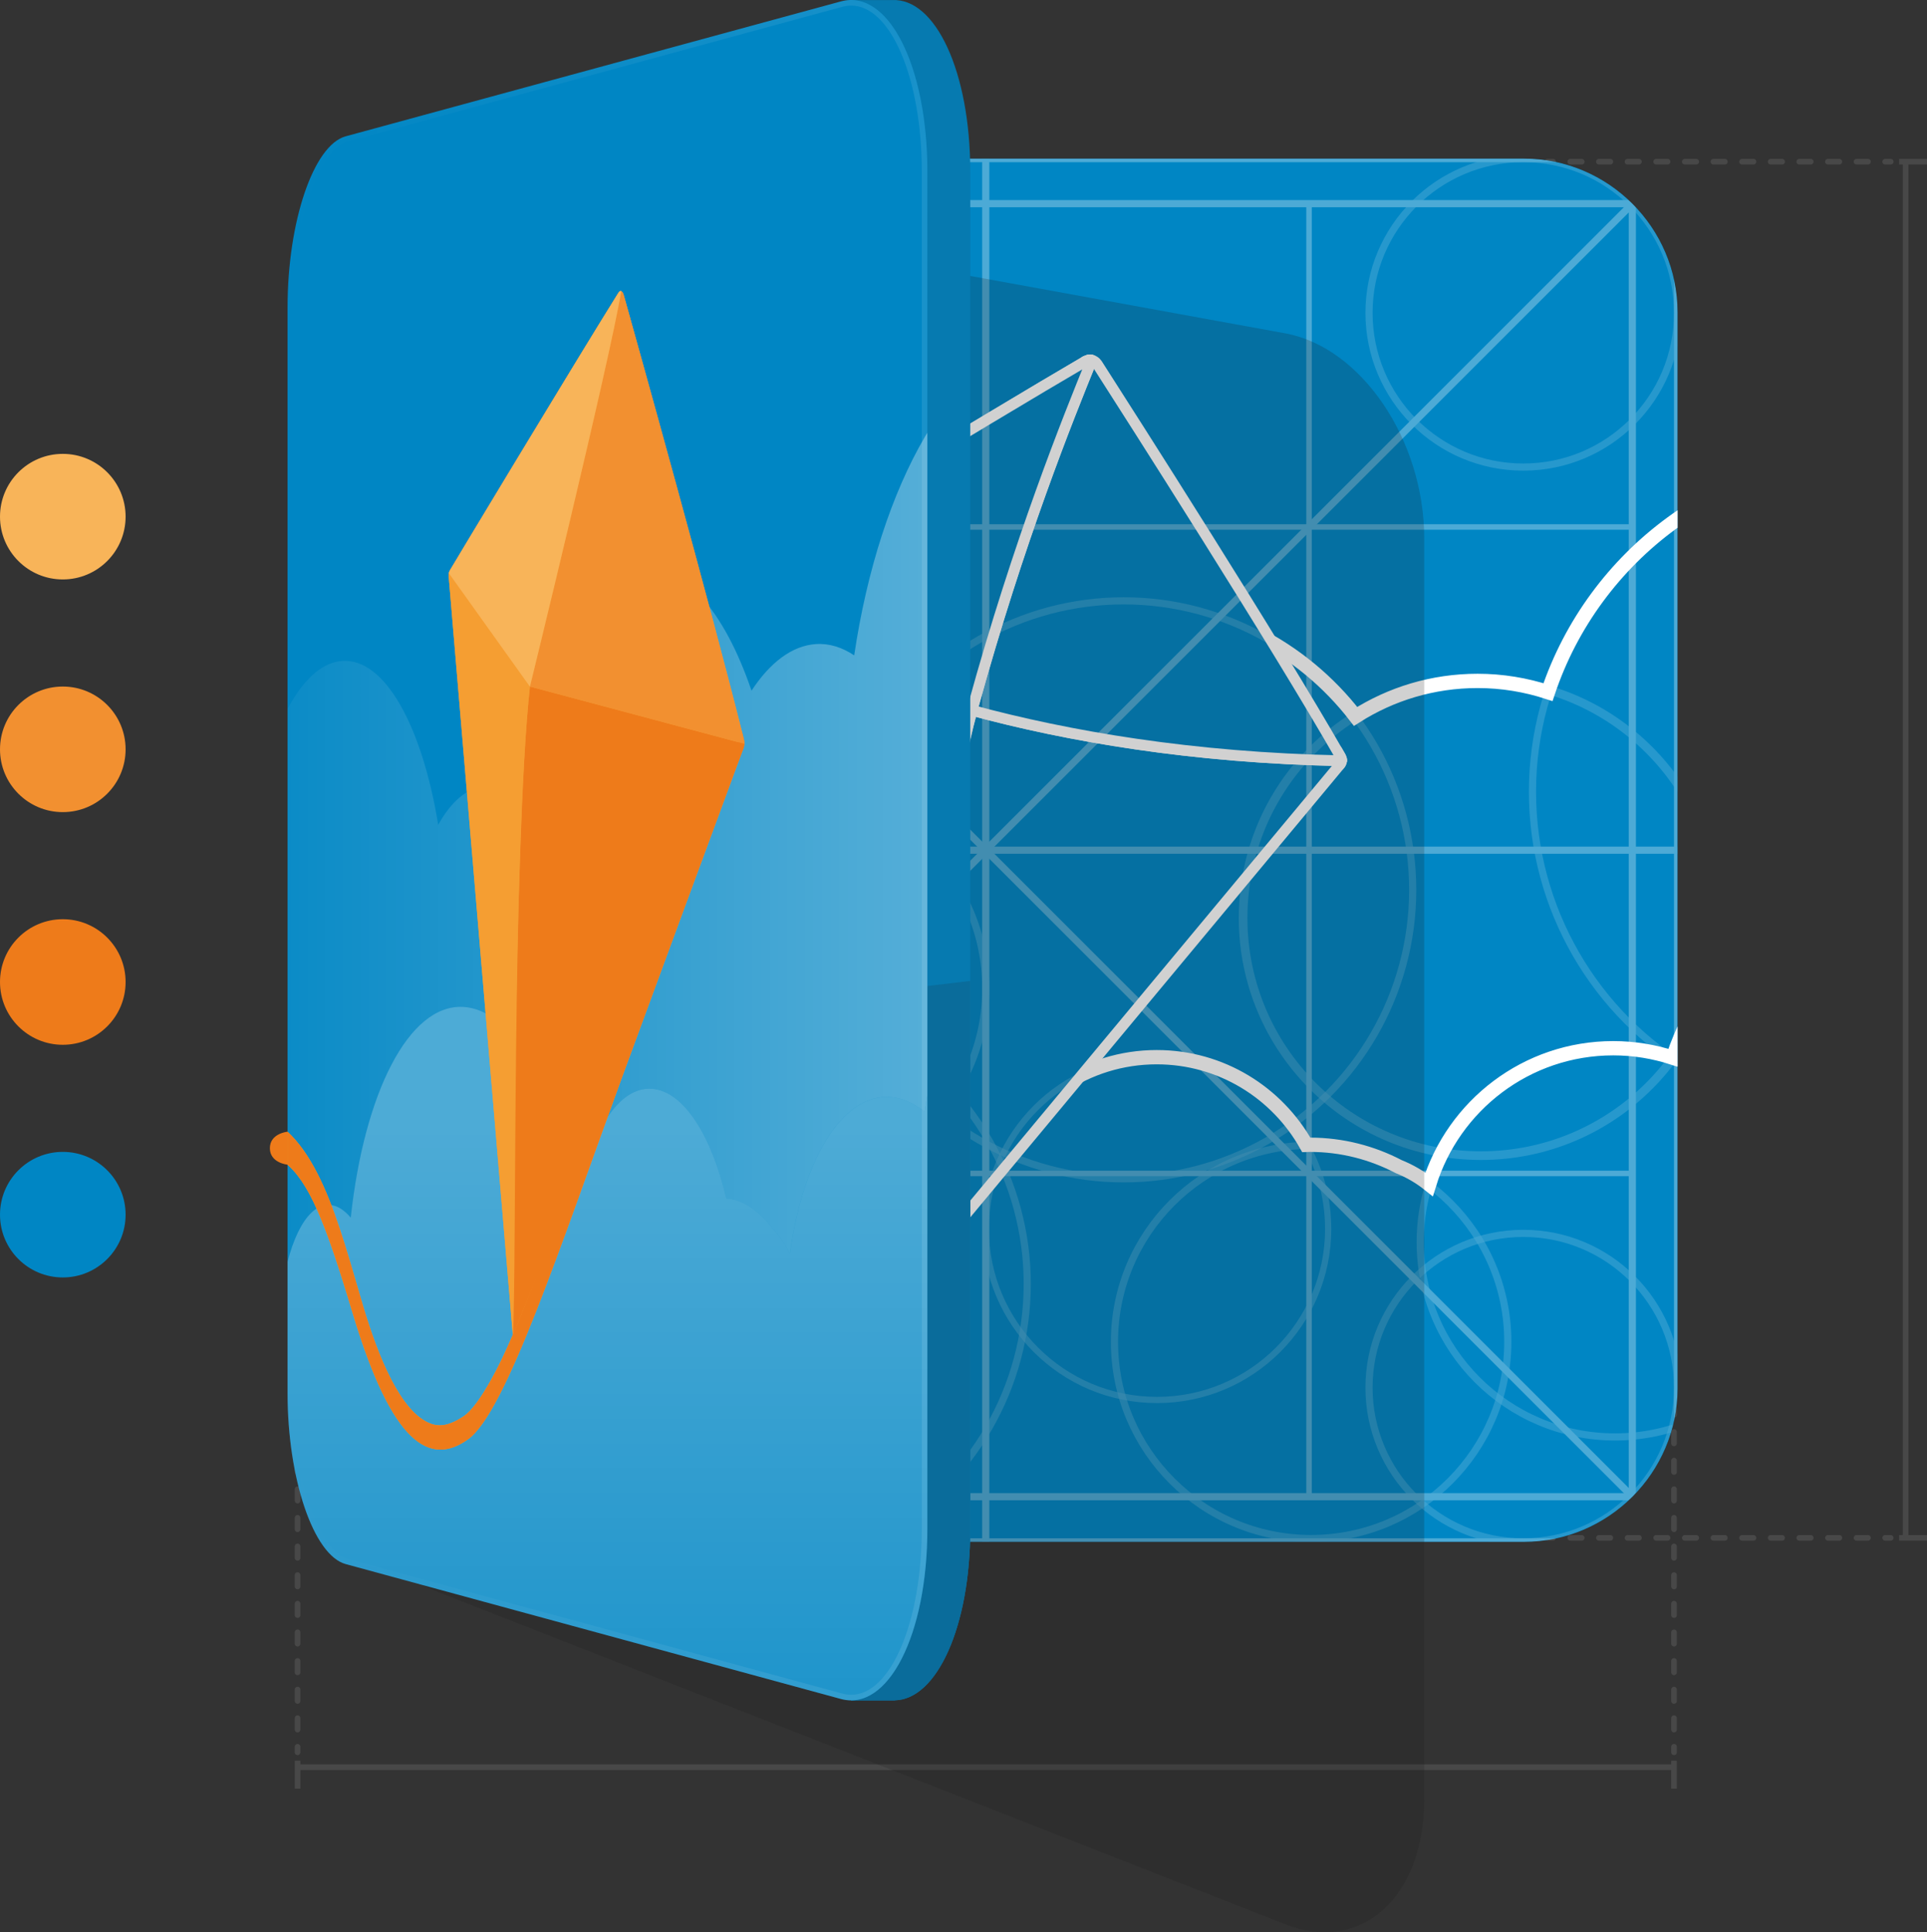 <?xml version="1.0" encoding="utf-8"?>
<!-- Generator: Adobe Illustrator 17.0.0, SVG Export Plug-In . SVG Version: 6.00 Build 0)  -->
<!DOCTYPE svg PUBLIC "-//W3C//DTD SVG 1.1//EN" "http://www.w3.org/Graphics/SVG/1.1/DTD/svg11.dtd">
<svg version="1.1" id="Capa_1" xmlns="http://www.w3.org/2000/svg" xmlns:xlink="http://www.w3.org/1999/xlink" x="0px" y="0px"
	 width="200.463px" height="201.047px" viewBox="9.768 9.477 200.463 201.047" enable-background="new 9.768 9.477 200.463 201.047"
	 xml:space="preserve">
<rect x="9.768" y="9.477" width="200.463" height="201.047" fill="#333333" stroke="none"/>
<g>
	<g opacity="0.5">
		
			<line fill="none" stroke="#5E5E5D" stroke-width="0.581" stroke-miterlimit="10" x1="183.914" y1="193.356" x2="40.724" y2="193.356"/>
		
			<line fill="none" stroke="#5E5E5D" stroke-width="0.581" stroke-miterlimit="10" x1="183.914" y1="192.679" x2="183.914" y2="195.582"/>
		
			<line fill="none" stroke="#5E5E5D" stroke-width="0.581" stroke-miterlimit="10" x1="40.724" y1="192.679" x2="40.724" y2="195.582"/>
		<g>
			<g>
				
					<line fill="none" stroke="#5E5E5D" stroke-width="0.581" stroke-linecap="round" stroke-miterlimit="10" x1="183.914" y1="191.808" x2="183.914" y2="191.229"/>
				
					<line fill="none" stroke="#5E5E5D" stroke-width="0.581" stroke-linecap="round" stroke-miterlimit="10" stroke-dasharray="1.191,1.787" x1="183.914" y1="189.442" x2="183.914" y2="157.574"/>
				
					<line fill="none" stroke="#5E5E5D" stroke-width="0.581" stroke-linecap="round" stroke-miterlimit="10" x1="183.914" y1="156.68" x2="183.914" y2="156.101"/>
			</g>
		</g>
		<g>
			<g>
				
					<line fill="none" stroke="#5E5E5D" stroke-width="0.581" stroke-linecap="round" stroke-miterlimit="10" x1="40.724" y1="191.808" x2="40.724" y2="191.229"/>
				
					<line fill="none" stroke="#5E5E5D" stroke-width="0.581" stroke-linecap="round" stroke-miterlimit="10" stroke-dasharray="1.191,1.787" x1="40.724" y1="189.442" x2="40.724" y2="157.574"/>
				
					<line fill="none" stroke="#5E5E5D" stroke-width="0.581" stroke-linecap="round" stroke-miterlimit="10" x1="40.724" y1="156.68" x2="40.724" y2="156.101"/>
			</g>
		</g>
	</g>
	<g opacity="0.5">
		
			<line fill="none" stroke="#5E5E5D" stroke-width="0.581" stroke-miterlimit="10" x1="208.006" y1="26.301" x2="208.006" y2="169.491"/>
		
			<line fill="none" stroke="#5E5E5D" stroke-width="0.581" stroke-miterlimit="10" x1="207.329" y1="26.301" x2="210.232" y2="26.301"/>
		
			<line fill="none" stroke="#5E5E5D" stroke-width="0.581" stroke-miterlimit="10" x1="207.329" y1="169.491" x2="210.232" y2="169.491"/>
		<g>
			<g>
				
					<line fill="none" stroke="#5E5E5D" stroke-width="0.581" stroke-linecap="round" stroke-miterlimit="10" x1="206.458" y1="26.301" x2="205.879" y2="26.301"/>
				
					<line fill="none" stroke="#5E5E5D" stroke-width="0.581" stroke-linecap="round" stroke-miterlimit="10" stroke-dasharray="1.191,1.787" x1="204.092" y1="26.301" x2="172.224" y2="26.301"/>
				
					<line fill="none" stroke="#5E5E5D" stroke-width="0.581" stroke-linecap="round" stroke-miterlimit="10" x1="171.33" y1="26.301" x2="170.751" y2="26.301"/>
			</g>
		</g>
		<g>
			<g>
				
					<line fill="none" stroke="#5E5E5D" stroke-width="0.581" stroke-linecap="round" stroke-miterlimit="10" x1="206.458" y1="169.491" x2="205.879" y2="169.491"/>
				
					<line fill="none" stroke="#5E5E5D" stroke-width="0.581" stroke-linecap="round" stroke-miterlimit="10" stroke-dasharray="1.191,1.787" x1="204.092" y1="169.491" x2="172.224" y2="169.491"/>
				
					<line fill="none" stroke="#5E5E5D" stroke-width="0.581" stroke-linecap="round" stroke-miterlimit="10" x1="171.33" y1="169.491" x2="170.751" y2="169.491"/>
			</g>
		</g>
	</g>
	<g>
		<circle fill="#EE7B1A" cx="16.301" cy="111.654" r="6.533"/>
		<circle fill="#F29030" cx="16.301" cy="87.445" r="6.533"/>
		<circle fill="#F8B459" cx="16.301" cy="63.235" r="6.533"/>
		<circle fill="#0086C4" cx="16.301" cy="135.863" r="6.533"/>
	</g>
	<g>
		<g>
			<defs>
				<path id="SVGID_14_" d="M184.283,153.92c0,8.793-7.194,15.987-15.987,15.987H56.342c-8.793,0-15.987-7.194-15.987-15.987V41.967
					c0-8.793,7.194-15.987,15.987-15.987h111.953c8.793,0,15.987,7.194,15.987,15.987V153.92z"/>
			</defs>
			<clipPath id="SVGID_1_">
				<use xlink:href="#SVGID_14_"  overflow="visible"/>
			</clipPath>
			<g clip-path="url(#SVGID_1_)">
				<rect x="32.062" y="17.687" fill="#0086C4" width="160.513" height="160.513"/>
				<g>
					<g>
						<defs>
							<path id="SVGID_16_" d="M184.283,153.92c0,8.793-7.194,15.987-15.987,15.987H56.342c-8.793,0-15.987-7.194-15.987-15.987
								V41.967c0-8.793,7.194-15.987,15.987-15.987h111.953c8.793,0,15.987,7.194,15.987,15.987V153.92z"/>
						</defs>
						<clipPath id="SVGID_2_">
							<use xlink:href="#SVGID_16_"  overflow="visible"/>
						</clipPath>
						<g clip-path="url(#SVGID_2_)">
							<path fill="none" stroke="#FFFFFF" stroke-width="1.488" stroke-miterlimit="10" d="M-127.205,165.082
								c-0.016-4.303-0.025-6.992-0.025-7.248c0-6.676,5.413-12.092,12.093-12.092c1.652,0,3.224,0.333,4.658,0.933
								c1.302-13.445,12.628-23.959,26.416-23.959c5.691,0,10.95,1.807,15.271,4.855c6.479-11.084,18.498-18.54,32.266-18.54
								c18.833,0,34.402,13.94,36.975,32.058c1.961-0.489,4.001-0.78,6.114-0.78c5.285,0,10.171,1.653,14.211,4.446
								c2.605-2.463,6.111-3.982,9.978-3.982c3.004,0,5.795,0.912,8.112,2.474c2.097-5.455,7.371-9.333,13.565-9.333
								c1.856,0,3.624,0.362,5.257,0.995c3.569-12.608,15.154-21.85,28.905-21.85c11.983,0,22.321,7.019,27.142,17.167
								c2.751-6.321,9.033-10.749,16.366-10.749c6.691,0,12.507,3.686,15.566,9.132c0.128-0.002,0.253-0.02,0.382-0.02
								c3.335,0,6.467,0.833,9.23,2.277c1.147,0.459,2.21,1.082,3.161,1.841c2.517-8.197,10.132-14.162,19.155-14.162
								c2.165,0,4.245,0.353,6.199,0.988c4.033-12.042,15.398-20.726,28.798-20.726c16.346,0,29.67,12.917,30.339,29.096
								c3.048-1.437,6.439-2.263,10.032-2.263c3.953,0,7.675,0.977,10.948,2.696v-37.18c-0.957-0.43-1.939-0.815-2.95-1.137
								c-4.291-4.791-10.508-7.818-17.45-7.818c-1.481,0-2.922,0.158-4.325,0.425c-4.411-14.809-18.126-25.611-34.37-25.611
								c-15.825,0-29.248,10.255-34.01,24.478c-2.307-0.75-4.764-1.168-7.322-1.168c-4.673,0-9.027,1.356-12.695,3.694
								c-5.552-7.204-14.261-11.848-24.059-11.848c-13.4,0-24.765,8.684-28.798,20.726c-1.954-0.634-4.034-0.988-6.199-0.988
								c-4.232,0-8.146,1.325-11.379,3.563C76.257,85.708,66.622,78.84,55.367,78.84c-9.992,0-18.714,5.41-23.416,13.455
								c-3.136-2.213-6.953-3.523-11.082-3.523c-10.006,0-18.225,7.63-19.17,17.387c-1.041-0.435-2.183-0.677-3.381-0.677
								c-2.465,0-4.689,1.019-6.282,2.655c-1.977-0.796-4.131-1.245-6.392-1.245c-3.12,0-6.037,0.848-8.557,2.306
								c-1.111-8.69-8.519-15.413-17.512-15.413c-6.803,0-12.7,3.851-15.653,9.486c-1.931-0.771-4.033-1.208-6.239-1.208
								c-4.298,0-8.213,1.614-11.183,4.266c-1.909-3.841-5.861-6.488-10.441-6.488c-1.503,0-2.935,0.293-4.254,0.812
								c-0.773-14.615-12.868-26.232-27.677-26.232c-14.325,0-26.111,10.87-27.565,24.811c-0.037,0-0.072-0.006-0.109-0.006
								c-1.528,0-3.014,0.182-4.44,0.515v65.343H-127.205z"/>
						</g>
					</g>
					<g>
						<defs>
							<path id="SVGID_18_" d="M184.283,153.92c0,8.793-7.194,15.987-15.987,15.987H56.342c-8.793,0-15.987-7.194-15.987-15.987
								V41.967c0-8.793,7.194-15.987,15.987-15.987h111.953c8.793,0,15.987,7.194,15.987,15.987V153.92z"/>
						</defs>
						<clipPath id="SVGID_3_">
							<use xlink:href="#SVGID_18_"  overflow="visible"/>
						</clipPath>
						<g clip-path="url(#SVGID_3_)">
							
								<path fill="#0086C4" stroke="#FFFFFF" stroke-width="1.116" stroke-linecap="round" stroke-linejoin="round" stroke-miterlimit="10" d="
								M87.791,154.666c-9.503,3.48-19.175,2.184-29.605-10.203c-7.447-8.844-11.911-12.689-18.806-14.352
								c-4.191-1.009-10.132-1.775-15.73-0.747c-2.554,0.469-5.847,0.543-12.963,3.267c-7.116,2.725-12.26,6.626-13.945,7.851
								c-2.741,1.989-4.103,3.719-5.147,4.017c-0.902,0.257-1.918,0.196-2.927-0.881c-1.009-1.08-1.051-2.617-0.228-3.75
								c0.79-1.092,2.381-2.097,4.742-3.944c4.82-3.773,19.391-12.106,38.529-10.535c16.908,1.386,22.684,10.277,29.24,18.17
								c4.042,4.864,9.915,9.919,17.538,10.379c2.54,0.151,4.98-0.313,8.007-1.324c2.214-0.739,4.498-2.245,6.883-4.1"/>
							
								<path fill="#0086C4" stroke="#FFFFFF" stroke-width="1.116" stroke-linecap="round" stroke-linejoin="round" stroke-miterlimit="10" d="
								M148.851,87.558l0.376,0.656c0,0,0.297,0.417-0.147,0.9"/>
							<g>
								
									<path fill="#0086C4" stroke="#FFFFFF" stroke-width="1.116" stroke-linecap="round" stroke-linejoin="round" stroke-miterlimit="10" d="
									M83.096,70.943c0.047-0.045,0.107-0.091,0.182-0.145c-0.131,0.091-0.209,0.165-0.257,0.239
									c0.017-0.026,0.037-0.048,0.061-0.076C83.088,70.954,83.089,70.948,83.096,70.943z"/>
								
									<path fill="#0086C4" stroke="#FFFFFF" stroke-width="1.116" stroke-linecap="round" stroke-linejoin="round" stroke-miterlimit="10" d="
									M82.999,71.068h-0.001c-0.047,0.091-0.048,0.188-0.018,0.327C82.951,71.255,82.951,71.158,82.999,71.068z"/>
								
									<path fill="#0086C4" stroke="#FFFFFF" stroke-width="1.116" stroke-linecap="round" stroke-linejoin="round" stroke-miterlimit="10" d="
									M122.668,47.082c-0.011,0.006-0.034,0.017-0.04,0.023l0.02-0.011C122.653,47.09,122.663,47.085,122.668,47.082z"/>
								
									<path fill="#0086C4" stroke="#FFFFFF" stroke-width="1.116" stroke-linecap="round" stroke-linejoin="round" stroke-miterlimit="10" d="
									M123.164,46.917c-0.007,0-0.01,0.003-0.017,0.006l0.01-0.003L123.164,46.917z"/>
								
									<path fill="#0086C4" stroke="#FFFFFF" stroke-width="1.116" stroke-linecap="round" stroke-linejoin="round" stroke-miterlimit="10" d="
									M101.95,145.796l47.27-56.833c0.067-0.094,0.102-0.208,0.114-0.33c-15.579-0.307-28.472-2.543-38.442-5.243
									C106.712,98.835,102.881,140.255,101.95,145.796z"/>
								
									<path opacity="0.5" fill="#0086C4" stroke="#FFFFFF" stroke-width="1.116" stroke-linecap="round" stroke-linejoin="round" stroke-miterlimit="10" d="
									M123.35,46.936c-0.057-0.011-0.119-0.02-0.185-0.02l0,0c0.069,0,0.12,0.026,0.178,0.037
									C123.345,46.948,123.347,46.942,123.35,46.936z"/>
								
									<path opacity="0.5" fill="#0086C4" stroke="#FFFFFF" stroke-width="1.116" stroke-linecap="round" stroke-linejoin="round" stroke-miterlimit="10" d="
									M122.668,47.082c0.088-0.051,0.27-0.154,0.478-0.16C122.91,46.928,122.751,47.031,122.668,47.082z"/>
								
									<path fill="#0086C4" stroke="#FFFFFF" stroke-width="1.116" stroke-linecap="round" stroke-linejoin="round" stroke-miterlimit="10" d="
									M83.082,70.96c0.006-0.006,0.007-0.011,0.014-0.017C83.089,70.948,83.088,70.954,83.082,70.96z"/>
								
									<path opacity="0.5" fill="#0086C4" stroke="#FFFFFF" stroke-width="1.116" stroke-linecap="round" stroke-linejoin="round" stroke-miterlimit="10" d="
									M83.082,70.96c0.006-0.006,0.007-0.011,0.014-0.017C83.089,70.948,83.088,70.954,83.082,70.96z"/>
								
									<path fill="#0086C4" stroke="#FFFFFF" stroke-width="1.116" stroke-linecap="round" stroke-linejoin="round" stroke-miterlimit="10" d="
									M123.157,46.919l-0.01,0.003c-0.208,0.006-0.39,0.108-0.478,0.16c-0.006,0.003-0.016,0.008-0.02,0.011
									C122.734,47.045,122.975,46.922,123.157,46.919z"/>
								
									<path opacity="0.5" fill="#0086C4" stroke="#FFFFFF" stroke-width="1.116" stroke-linecap="round" stroke-linejoin="round" stroke-miterlimit="10" d="
									M123.157,46.919l-0.01,0.003c-0.208,0.006-0.39,0.108-0.478,0.16c-0.006,0.003-0.016,0.008-0.02,0.011
									C122.734,47.045,122.975,46.922,123.157,46.919z"/>
								
									<path fill="#0086C4" stroke="#FFFFFF" stroke-width="1.116" stroke-linecap="round" stroke-linejoin="round" stroke-miterlimit="10" d="
									M110.854,83.381c-14.661-3.975-23.616-9.297-27.855-12.314c-0.048,0.091-0.048,0.188-0.02,0.327
									c0,0.008,0.017,0.085,0.048,0.23c0.846,4.074,15.552,72.293,15.552,72.293s8.445-46.236,12.312-60.528
									C110.878,83.387,110.866,83.384,110.854,83.381z"/>
								
									<path opacity="0.5" fill="#0086C4" stroke="#FFFFFF" stroke-width="1.116" stroke-linecap="round" stroke-linejoin="round" stroke-miterlimit="10" d="
									M82.997,71.068L82.997,71.068c0.006-0.009,0.018-0.02,0.024-0.031C83.016,71.048,83.003,71.059,82.997,71.068z"/>
								
									<path opacity="0.5" fill="#0086C4" stroke="#FFFFFF" stroke-width="1.116" stroke-linecap="round" stroke-linejoin="round" stroke-miterlimit="10" d="
									M149.35,88.584c0,0.017-0.014,0.031-0.017,0.049h0.008C149.342,88.615,149.35,88.601,149.35,88.584z"/>
								
									<path fill="#0086C4" stroke="#FFFFFF" stroke-width="1.116" stroke-linecap="round" stroke-linejoin="round" stroke-miterlimit="10" d="
									M83.082,70.96c-0.024,0.028-0.044,0.051-0.061,0.076c-0.006,0.011-0.018,0.023-0.024,0.031h0.001
									C83.017,71.033,83.047,70.997,83.082,70.96z"/>
								
									<path opacity="0.5" fill="#0086C4" stroke="#FFFFFF" stroke-width="1.116" stroke-linecap="round" stroke-linejoin="round" stroke-miterlimit="10" d="
									M83.082,70.96c-0.024,0.028-0.044,0.051-0.061,0.076c-0.006,0.011-0.018,0.023-0.024,0.031h0.001
									C83.017,71.033,83.047,70.997,83.082,70.96z"/>
								
									<polygon fill="#0086C4" stroke="#FFFFFF" stroke-width="1.116" stroke-linecap="round" stroke-linejoin="round" stroke-miterlimit="10" points="
									123.165,46.917 123.164,46.917 123.157,46.919 								"/>
								
									<polygon opacity="0.5" fill="#0086C4" stroke="#FFFFFF" stroke-width="1.116" stroke-linecap="round" stroke-linejoin="round" stroke-miterlimit="10" points="
									123.165,46.917 123.164,46.917 123.157,46.919 								"/>
								
									<path fill="#0086C4" stroke="#FFFFFF" stroke-width="1.116" stroke-linecap="round" stroke-linejoin="round" stroke-miterlimit="10" d="
									M149.333,88.479c-0.031-0.091-0.081-0.219-0.106-0.264c-6.696-11.74-22.182-35.964-25.249-40.749
									c-0.054-0.082-0.233-0.42-0.635-0.512c-2.457,6.049-7.562,18.681-12.331,35.982c-0.04,0.142-0.082,0.304-0.121,0.454
									c9.97,2.7,22.864,4.936,38.442,5.243C149.336,88.615,149.362,88.572,149.333,88.479z"/>
								
									<path fill="#0086C4" stroke="#FFFFFF" stroke-width="1.116" stroke-linecap="round" stroke-linejoin="round" stroke-miterlimit="10" d="
									M83.096,70.943c0.047-0.045,0.107-0.091,0.184-0.145c0.304-0.213,30.089-18.297,39.349-23.693c0,0,0.016-0.009,0.02-0.011
									l-0.017,0.008c-9.263,5.399-39.049,23.483-39.353,23.696C83.204,70.851,83.143,70.897,83.096,70.943z"/>
								
									<path opacity="0.5" fill="#0086C4" stroke="#FFFFFF" stroke-width="1.116" stroke-linecap="round" stroke-linejoin="round" stroke-miterlimit="10" d="
									M83.096,70.943c0.047-0.045,0.107-0.091,0.184-0.145c0.304-0.213,30.089-18.297,39.349-23.693c0,0,0.016-0.009,0.02-0.011
									l-0.017,0.008c-9.263,5.399-39.049,23.483-39.353,23.696C83.204,70.851,83.143,70.897,83.096,70.943z"/>
								
									<path fill="#0086C4" stroke="#FFFFFF" stroke-width="1.116" stroke-linecap="round" stroke-linejoin="round" stroke-miterlimit="10" d="
									M122.649,47.093c-0.004,0.003-0.017,0.008-0.017,0.008C113.369,52.5,83.584,70.585,83.28,70.797
									c-0.076,0.054-0.137,0.1-0.184,0.145c-0.007,0.006-0.008,0.011-0.014,0.017c-0.035,0.037-0.065,0.074-0.084,0.108
									c4.239,3.017,13.195,8.339,27.855,12.314c0.011,0.003,0.024,0.006,0.037,0.008c0.04-0.15,0.081-0.313,0.121-0.454
									c4.768-17.301,9.874-29.933,12.331-35.982c-0.058-0.011-0.109-0.037-0.178-0.037c-0.004,0-0.006,0.003-0.006,0.003
									C122.975,46.922,122.734,47.045,122.649,47.093z"/>
							</g>
						</g>
					</g>
					<g opacity="0.3">
						
							<circle opacity="0.5" fill="none" stroke="#FFFFFF" stroke-width="0.744" stroke-miterlimit="10" cx="126.661" cy="102.064" r="30.069"/>
						
							<circle opacity="0.5" fill="none" stroke="#FFFFFF" stroke-width="0.742" stroke-miterlimit="10" cx="86.624" cy="143.074" r="30.007"/>
						
							<circle opacity="0.5" fill="none" stroke="#FFFFFF" stroke-width="0.744" stroke-miterlimit="10" cx="202.977" cy="91.864" r="33.788"/>
						
							<circle opacity="0.5" fill="none" stroke="#FFFFFF" stroke-width="0.744" stroke-miterlimit="10" cx="55.492" cy="105.802" r="26.981"/>
						
							<circle opacity="0.5" fill="none" stroke="#FFFFFF" stroke-width="0.744" stroke-miterlimit="10" cx="91.859" cy="112.324" r="20.459"/>
						
							<circle opacity="0.5" fill="none" stroke="#FFFFFF" stroke-width="0.744" stroke-miterlimit="10" cx="146.163" cy="149.102" r="20.459"/>
						
							<circle opacity="0.5" fill="none" stroke="#FFFFFF" stroke-width="0.744" stroke-miterlimit="10" cx="177.783" cy="138.718" r="20.273"/>
						
							<circle opacity="0.5" fill="none" stroke="#FFFFFF" stroke-width="0.647" stroke-miterlimit="10" cx="130.128" cy="137.335" r="17.809"/>
						
							<circle opacity="0.5" fill="none" stroke="#FFFFFF" stroke-width="0.744" stroke-miterlimit="10" cx="52.839" cy="149.671" r="15.841"/>
						
							<circle opacity="0.5" fill="none" stroke="#FFFFFF" stroke-width="0.899" stroke-miterlimit="10" cx="163.823" cy="104.985" r="24.737"/>
						
							<circle opacity="0.5" fill="none" stroke="#FFFFFF" stroke-width="0.744" stroke-miterlimit="10" cx="56.403" cy="42.028" r="16.049"/>
						
							<circle opacity="0.5" fill="none" stroke="#FFFFFF" stroke-width="0.744" stroke-miterlimit="10" cx="168.234" cy="42.028" r="16.049"/>
						
							<circle opacity="0.5" fill="none" stroke="#FFFFFF" stroke-width="0.744" stroke-miterlimit="10" cx="56.403" cy="153.859" r="16.049"/>
						
							<circle opacity="0.5" fill="none" stroke="#FFFFFF" stroke-width="0.744" stroke-miterlimit="10" cx="168.234" cy="153.859" r="16.049"/>
						
							<line fill="none" stroke="#FFFFFF" stroke-width="0.744" stroke-miterlimit="10" x1="40.355" y1="25.979" x2="184.283" y2="169.907"/>
						
							<line fill="none" stroke="#FFFFFF" stroke-width="0.744" stroke-miterlimit="10" x1="40.355" y1="169.907" x2="184.283" y2="25.979"/>
						
							<line fill="none" stroke="#FFFFFF" stroke-width="0.744" stroke-miterlimit="10" x1="45.055" y1="30.68" x2="45.055" y2="165.211"/>
						
							<line fill="none" stroke="#FFFFFF" stroke-width="0.744" stroke-miterlimit="10" x1="45.055" y1="165.211" x2="179.578" y2="165.211"/>
						
							<line fill="none" stroke="#FFFFFF" stroke-width="0.744" stroke-miterlimit="10" x1="179.578" y1="165.211" x2="179.578" y2="30.667"/>
						
							<line fill="none" stroke="#FFFFFF" stroke-width="0.744" stroke-miterlimit="10" x1="179.578" y1="30.667" x2="45.055" y2="30.667"/>
						
							<line fill="none" stroke="#FFFFFF" stroke-width="0.744" stroke-miterlimit="10" x1="40.355" y1="25.979" x2="40.355" y2="169.907"/>
						
							<line fill="none" stroke="#FFFFFF" stroke-width="0.744" stroke-miterlimit="10" x1="40.355" y1="169.907" x2="184.283" y2="169.907"/>
						
							<line fill="none" stroke="#FFFFFF" stroke-width="0.744" stroke-miterlimit="10" x1="184.283" y1="169.907" x2="184.283" y2="25.979"/>
						
							<line fill="none" stroke="#FFFFFF" stroke-width="0.744" stroke-miterlimit="10" x1="184.283" y1="25.979" x2="40.355" y2="25.979"/>
						
							<line fill="none" stroke="#FFFFFF" stroke-width="0.744" stroke-miterlimit="10" x1="40.346" y1="97.939" x2="184.283" y2="97.939"/>
						
							<line fill="none" stroke="#FFFFFF" stroke-width="0.744" stroke-miterlimit="10" x1="112.315" y1="169.899" x2="112.315" y2="25.979"/>
						
							<line fill="none" stroke="#FFFFFF" stroke-width="0.573" stroke-miterlimit="10" x1="78.685" y1="30.68" x2="78.685" y2="165.211"/>
						
							<line fill="none" stroke="#FFFFFF" stroke-width="0.573" stroke-miterlimit="10" x1="145.944" y1="30.68" x2="145.944" y2="165.211"/>
						
							<line fill="none" stroke="#FFFFFF" stroke-width="0.573" stroke-miterlimit="10" x1="45.055" y1="64.31" x2="179.578" y2="64.31"/>
						
							<line fill="none" stroke="#FFFFFF" stroke-width="0.573" stroke-miterlimit="10" x1="45.055" y1="131.575" x2="179.578" y2="131.575"/>
					</g>
				</g>
			</g>
		</g>
		<path opacity="0.2" fill="#1D1D1B" d="M157.929,196.643c0,10.299-6.573,16.146-14.461,13.052l-88.301-34.638
			c-6.104-2.395-11.02-11.554-11.02-20.393V42.132c0-8.838,4.916-15.174,11.02-14.062l88.301,16.09
			c7.889,1.437,14.461,11.061,14.461,21.36V196.643z"/>
		<g>
			<path fill="#067AB0" d="M102.575,9.484h-4.284v1.07L50.196,23.659c-3.361,0.916-6.05,8.91-6.05,17.784v112.993
				c0,8.875,2.689,16.868,6.05,17.784l48.095,13.104v1.078h4.556v-0.007c4.368-0.083,7.856-7.634,7.856-17.853V27.337
				C110.703,16.906,107.07,9.251,102.575,9.484z"/>
			<path fill="#0A6C9B" d="M89.987,114.109c-15.308,2.101-30.587,4.405-45.841,6.865v33.461c0,8.875,2.689,16.868,6.05,17.784
				l48.095,13.104v1.078h4.556v-0.007c4.368-0.083,7.856-7.634,7.856-17.853v-57C103.792,112.352,96.887,113.209,89.987,114.109z"/>
			<g>
				<path fill="#0086C4" d="M106.24,168.541c0,11.09-4.106,19.046-8.99,17.715L45.733,172.22c-3.361-0.916-6.05-8.91-6.05-17.784
					V41.443c0-8.875,2.689-16.868,6.05-17.784L97.25,9.622c4.883-1.331,8.99,6.625,8.99,17.715V168.541z"/>
				<g>
					<defs>
						<path id="SVGID_20_" d="M106.24,168.541c0,11.09-4.106,19.046-8.99,17.715L45.733,172.22c-3.361-0.916-6.05-8.91-6.05-17.784
							V41.443c0-8.875,2.689-16.868,6.05-17.784L97.25,9.622c4.883-1.331,8.99,6.625,8.99,17.715V168.541z"/>
					</defs>
					<clipPath id="SVGID_4_">
						<use xlink:href="#SVGID_20_"  overflow="visible"/>
					</clipPath>
					<g clip-path="url(#SVGID_4_)">
						<linearGradient id="SVGID_5_" gradientUnits="userSpaceOnUse" x1="-21.956" y1="102.318" x2="168.223" y2="102.318">
							<stop  offset="0.271" style="stop-color:#FFFFFF;stop-opacity:0"/>
							<stop  offset="1" style="stop-color:#FFFFFF"/>
						</linearGradient>
						<path opacity="0.6" fill="url(#SVGID_5_)" d="M-10.621,160.353c-0.004-3.525-0.006-13.165-0.006-13.375
							c0-5.467,1.326-9.661,2.986-9.361c0.414,0.075,0.81,0.424,1.172,0.991c0.33-11.176,3.242-19.691,6.892-19.348
							c1.542,0.145,2.985,1.855,4.185,4.648c1.822-9.587,5.28-16.028,9.369-15.856c5.828,0.245,10.862,13.742,11.714,31.149
							c0.653-0.362,1.336-0.532,2.048-0.417c1.797,0.288,3.481,2.174,4.89,5.153c0.917-2.266,2.161-3.562,3.547-3.337
							c1.087,0.176,2.105,1.257,2.956,2.972c0.775-5.377,2.744-9.027,5.095-8.707c0.712,0.097,1.394,0.563,2.027,1.305
							c1.394-12.91,6.017-22.252,11.711-21.926c5.155,0.295,9.754,8.387,11.95,19.975c1.267-6.979,4.202-11.736,7.703-11.451
							c3.265,0.266,6.161,4.838,7.706,11.423c0.065,0.005,0.128-0.008,0.194-0.001c1.704,0.198,3.322,1.381,4.763,3.287
							c0.602,0.628,1.162,1.449,1.665,2.43c1.338-9.76,5.455-16.67,10.473-16.279c1.227,0.096,2.415,0.632,3.538,1.522
							c2.343-15.091,9.127-26.089,17.487-26.062c10.768,0.035,20.048,18.179,20.527,40.922c2.196-1.78,4.67-2.688,7.327-2.41
							c2.967,0.311,5.804,2.029,8.334,4.819V88.01c-0.743-0.61-1.503-1.149-2.281-1.595c-3.271-6.813-7.913-10.903-12.964-10.602
							c-1.06,0.063-2.086,0.345-3.079,0.776c-3.088-20.292-12.367-33.787-22.764-32.176c-9.561,1.482-17.265,15.417-19.915,33.254
							c-1.268-0.841-2.608-1.266-3.99-1.174c-2.496,0.167-4.787,1.946-6.692,4.85c-2.84-8.36-7.193-13.421-11.948-12.957
							c-6.269,0.612-11.387,10.695-13.16,24.019c-0.851-0.677-1.753-1.044-2.685-1.023c-1.804,0.041-3.453,1.502-4.801,3.918
							c-1.69-10.358-5.584-17.372-9.999-17.052c-3.803,0.275-7.036,5.941-8.747,14.056c-1.129-2.174-2.49-3.429-3.947-3.378
							c-3.463,0.12-6.24,7.534-6.555,16.882c-0.346-0.427-0.725-0.669-1.122-0.681c-0.812-0.023-1.54,0.922-2.058,2.452
							c-0.641-0.775-1.335-1.223-2.06-1.247c-0.993-0.034-1.915,0.724-2.705,2.047c-0.347-8.065-2.635-14.259-5.356-14.216
							c-2.018,0.032-3.74,3.499-4.593,8.516c-0.555-0.696-1.155-1.093-1.782-1.103c-1.212-0.019-2.305,1.376-3.128,3.669
							c-0.525-3.356-1.606-5.666-2.845-5.675c-0.404-0.003-0.787,0.246-1.139,0.687c-0.206-12.508-3.377-22.165-7.142-21.83
							c-3.522,0.314-6.336,9.319-6.678,20.546c-0.009,0-0.017-0.005-0.026-0.005c-0.358-0.002-0.705,0.142-1.038,0.407v59.72
							L-10.621,160.353z"/>
						<linearGradient id="SVGID_6_" gradientUnits="userSpaceOnUse" x1="74.503" y1="225.729" x2="74.503" y2="127.556">
							<stop  offset="0" style="stop-color:#FFFFFF;stop-opacity:0"/>
							<stop  offset="1" style="stop-color:#FFFFFF"/>
						</linearGradient>
						<path opacity="0.3" fill="url(#SVGID_6_)" d="M143.972,140.01c-0.479-22.743-9.758-40.887-20.527-40.922
							c-8.36-0.027-15.144,10.971-17.487,26.062c-1.123-0.89-2.311-1.426-3.538-1.522c-5.018-0.391-9.135,6.519-10.473,16.279
							c-0.503-0.981-1.063-1.802-1.665-2.43c-1.441-1.906-3.058-3.089-4.763-3.287c-0.066-0.008-0.129,0.006-0.194,0.001
							c-1.545-6.585-4.441-11.156-7.706-11.423c-3.5-0.285-6.435,4.472-7.703,11.451c-2.195-11.588-6.795-19.68-11.95-19.975
							c-5.694-0.326-10.318,9.016-11.711,21.926c-0.633-0.742-1.315-1.208-2.027-1.305c-2.35-0.32-4.32,3.329-5.095,8.707
							c-0.851-1.715-1.869-2.795-2.956-2.972c-1.386-0.225-2.63,1.071-3.547,3.337c-1.409-2.979-3.093-4.864-4.89-5.153
							c-0.711-0.114-1.395,0.056-2.048,0.417c-0.852-17.407-5.886-30.905-11.714-31.149c-4.089-0.172-7.546,6.269-9.369,15.856
							c-1.2-2.793-2.643-4.504-4.185-4.648c-3.65-0.342-6.562,8.172-6.892,19.348c-0.362-0.567-0.758-0.916-1.172-0.991
							c-1.659-0.3-2.986,3.894-2.986,9.361c0,0.21,0.002,9.85,0.006,13.375l170.253,43.278V142.42
							c-2.529-2.79-5.367-4.508-8.334-4.819C148.642,137.322,146.167,138.23,143.972,140.01z"/>
					</g>
				</g>
				<g>
					<defs>
						<path id="SVGID_24_" d="M106.24,168.541c0,11.09-4.106,19.046-8.99,17.715L45.733,172.22c-3.361-0.916-6.05-8.91-6.05-17.784
							V41.443c0-8.875,2.689-16.868,6.05-17.784L97.25,9.622c4.883-1.331,8.99,6.625,8.99,17.715V168.541z"/>
					</defs>
					<clipPath id="SVGID_7_">
						<use xlink:href="#SVGID_24_"  overflow="visible"/>
					</clipPath>
					<g clip-path="url(#SVGID_7_)">
						<path fill="#F8B459" d="M97.197,86.867l0.004,0c0-0.021,0.004-0.038,0.004-0.058C97.206,86.829,97.199,86.846,97.197,86.867z"
							/>
						<path fill="#F59E32" d="M87.197,86.684c-0.008-0.054-0.018-0.119-0.029-0.177c-0.013-0.079-0.026-0.135-0.026-0.135
							l-0.193-0.773l0,0.001c-3.486-13.904-10.826-40.182-12.259-45.298c-0.026-0.089-0.11-0.458-0.3-0.526
							c0.001-0.007,0.002-0.013,0.003-0.02c-0.027-0.008-0.056-0.012-0.087-0.006c-0.002,0-0.003,0.004-0.003,0.004
							c-0.087,0.02-0.201,0.182-0.241,0.245c0.038-0.059,0.141-0.199,0.224-0.232c0.004-0.001,0.007-0.007,0.011-0.008l0.005-0.004
							c0,0,0.002-0.004,0.004-0.004l-0.001,0c-0.002,0-0.004,0.003-0.006,0.006c-0.003,0.001-0.007,0.006-0.01,0.008
							c-0.107,0.033-0.181,0.156-0.218,0.22c-0.003,0.004-0.006,0.01-0.01,0.016c-0.002,0.004-0.007,0.01-0.007,0.01
							c-0.404,0.646-0.884,1.422-1.424,2.298c-5.215,8.468-15.943,26.279-16.058,26.498c-0.031,0.061-0.057,0.113-0.076,0.164
							c-0.003,0.006-0.003,0.013-0.006,0.019c-0.01,0.031-0.018,0.057-0.026,0.085c-0.002,0.012-0.008,0.025-0.01,0.034
							c-0.02,0.099-0.02,0.204-0.008,0.351c0,0.009,0.007,0.091,0.02,0.245c0.348,4.271,6.454,76.343,6.65,78.658
							c-0.748,1.736-1.501,3.336-2.255,4.673c-1.025,1.818-1.999,3.254-2.937,3.858c-1.273,0.822-2.291,1.104-3.343,0.719
							c-3.11-1.144-5.46-6.921-7.054-12.279c-2.547-8.564-4.752-17.956-11.007-20.022c-6.738-2.227-11.641,5.236-13.223,8.605
							c-0.767,1.634-1.282,2.504-1.536,3.492c-0.265,1.024-0.251,2.472,0.073,3.543c0.326,1.072,0.654,1.188,0.947,0.996
							c0.339-0.223,0.784-1.785,1.682-3.527c0.555-1.079,2.267-4.557,4.673-6.858c2.452-2.344,3.603-2.278,4.503-2.632
							c1.994-0.785,4.143,0.231,5.681,1.429c2.569,2.005,4.259,6.158,7.126,15.72c4.119,13.739,8.051,15.996,12.025,13.142
							c3.924-2.821,9.57-20.043,15.963-37.545c1.062-2.906,12.23-33.185,12.618-34.201c0.054-0.137,0.085-0.217,0.085-0.217
							c0.018-0.061,0.021-0.139,0.031-0.211c0.002-0.014,0.004-0.026,0.006-0.039c0.006-0.05,0.019-0.091,0.021-0.144
							C87.199,86.846,87.212,86.795,87.197,86.684z M58.577,65.465c-0.257,0.426-0.499,0.828-0.712,1.183
							C58.079,66.293,58.32,65.891,58.577,65.465z"/>
					</g>
					<g clip-path="url(#SVGID_7_)">
						<path fill="#EE7B1A" d="M36.522,125.312c6.254,2.065,8.46,11.458,11.007,20.022c1.594,5.359,3.944,11.135,7.054,12.279
							c1.052,0.384,2.07,0.103,3.343-0.719c0.938-0.605,1.913-2.041,2.937-3.858c2.501-4.439,4.996-11.732,7.307-17.468
							c3.299-8.187,18.78-49.968,18.78-49.968l0.193,0.773c0,0,0.153,0.491-0.076,1.073c-0.228,0.582-11.561,31.306-12.631,34.234
							c-6.393,17.502-12.04,34.724-15.963,37.545c-3.974,2.854-7.906,0.597-12.025-13.142c-2.867-9.562-4.557-13.715-7.126-15.72
							c-1.538-1.198-3.688-2.214-5.681-1.429c-0.9,0.354-2.05,0.287-4.503,2.632c-2.406,2.301-4.118,5.779-4.673,6.858
							c-0.898,1.741-1.343,3.304-1.682,3.527c-0.292,0.191-0.621,0.076-0.947-0.996c-0.324-1.071-0.338-2.519-0.073-3.543
							c0.254-0.988,0.769-1.858,1.536-3.492C24.881,130.548,29.784,123.084,36.522,125.312z"/>
						<g>
							<path fill="#EC6C1C" d="M56.496,68.969c0.02-0.051,0.045-0.103,0.076-0.164c-0.055,0.104-0.087,0.186-0.108,0.267
								c0.007-0.028,0.015-0.053,0.025-0.085C56.493,68.982,56.494,68.975,56.496,68.969z"/>
							<path fill="#EC6C1C" d="M56.456,69.107L56.456,69.107c-0.02,0.099-0.021,0.204-0.008,0.351
								C56.435,69.311,56.435,69.207,56.456,69.107z"/>
							<path fill="#EC6C1C" d="M74.072,39.983c-0.005,0.008-0.016,0.022-0.019,0.029c0,0,0.008-0.011,0.009-0.015
								C74.064,39.994,74.069,39.987,74.072,39.983z"/>
							<polygon fill="#EC6C1C" points="74.306,39.75 74.297,39.758 74.302,39.754 							"/>
							<path fill="#EE7B1A" d="M63.122,148.42c0,0,2.833-6.866,4.081-10.062c1.258-3.224,19.936-51.097,19.936-51.097
								c0.034-0.113,0.052-0.249,0.058-0.394l-22.299-5.955C63.009,98.187,63.531,142.399,63.122,148.42z"/>
							<path opacity="0.5" fill="#FFFFFF" d="M74.394,39.756c-0.027-0.008-0.056-0.012-0.087-0.006l0,0
								c0.033-0.006,0.057,0.018,0.084,0.026C74.391,39.769,74.392,39.762,74.394,39.756z"/>
							<path opacity="0.5" fill="#FFFFFF" d="M74.072,39.983c0.041-0.066,0.127-0.2,0.226-0.225
								C74.186,39.786,74.11,39.918,74.072,39.983z"/>
							<path fill="#EC6C1C" d="M56.491,68.988c0.002-0.006,0.003-0.013,0.006-0.019C56.494,68.975,56.493,68.982,56.491,68.988z"/>
							<path opacity="0.5" fill="#FFFFFF" d="M56.491,68.988c0.002-0.006,0.003-0.013,0.006-0.019
								C56.494,68.975,56.493,68.982,56.491,68.988z"/>
							<path fill="#EC6C1C" d="M74.302,39.754l-0.005,0.004c-0.098,0.025-0.184,0.159-0.226,0.225
								c-0.003,0.004-0.007,0.011-0.009,0.015C74.102,39.935,74.216,39.774,74.302,39.754z"/>
							<path opacity="0.5" fill="#FFFFFF" d="M74.302,39.754l-0.005,0.004c-0.098,0.025-0.184,0.159-0.226,0.225
								c-0.003,0.004-0.007,0.011-0.009,0.015C74.102,39.935,74.216,39.774,74.302,39.754z"/>
							<path fill="#F59E32" d="M64.881,80.904l-8.426-11.797c-0.02,0.099-0.02,0.204-0.008,0.351c0,0.009,0.007,0.091,0.02,0.245
								c0.354,4.341,6.655,78.717,6.655,78.717s0.027-51.516,1.775-67.508C64.892,80.91,64.886,80.907,64.881,80.904z"/>
							<path opacity="0.5" fill="#FFFFFF" d="M56.455,69.107L56.455,69.107c0.002-0.009,0.008-0.022,0.01-0.035
								C56.463,69.085,56.457,69.098,56.455,69.107z"/>
							<path opacity="0.5" fill="#FFFFFF" d="M87.206,86.809c0,0.02-0.007,0.037-0.009,0.058l0.004,0
								C87.202,86.846,87.206,86.829,87.206,86.809z"/>
							<path fill="#EC6C1C" d="M56.491,68.988c-0.01,0.031-0.018,0.057-0.025,0.085c-0.002,0.012-0.008,0.025-0.01,0.035l0.001,0
								C56.463,69.07,56.476,69.029,56.491,68.988z"/>
							<path opacity="0.5" fill="#FFFFFF" d="M56.491,68.988c-0.01,0.031-0.018,0.057-0.025,0.085
								c-0.002,0.012-0.008,0.025-0.01,0.035l0.001,0C56.463,69.07,56.476,69.029,56.491,68.988z"/>
							<polygon fill="#EC6C1C" points="74.306,39.75 74.306,39.75 74.302,39.754 							"/>
							<polygon opacity="0.5" fill="#FFFFFF" points="74.306,39.75 74.306,39.75 74.302,39.754 							"/>
							<path fill="#F29030" d="M87.197,86.684c-0.016-0.107-0.042-0.259-0.055-0.312C83.741,72.69,76.15,45.513,74.691,40.302
								c-0.026-0.089-0.11-0.459-0.3-0.526c-1.157,7.097-9.492,41.137-9.492,41.137c-0.018,0.16,0,0,0,0l22.299,5.955
								C87.199,86.846,87.212,86.795,87.197,86.684z"/>
							<path fill="#EC6C1C" d="M56.496,68.969c0.02-0.051,0.045-0.103,0.077-0.164c0.127-0.241,13.175-21.904,17.48-28.793
								c0,0,0.007-0.011,0.009-0.015c-0.001,0.003-0.008,0.011-0.008,0.011C69.748,46.901,56.7,68.564,56.573,68.805
								C56.541,68.866,56.516,68.918,56.496,68.969z"/>
							<path opacity="0.5" fill="#FFFFFF" d="M56.496,68.969c0.02-0.051,0.045-0.103,0.077-0.164
								c0.127-0.241,13.175-21.904,17.48-28.793c0,0,0.007-0.011,0.009-0.015c-0.001,0.003-0.008,0.011-0.008,0.011
								C69.748,46.901,56.7,68.564,56.573,68.805C56.541,68.866,56.516,68.918,56.496,68.969z"/>
							<path fill="#F8B459" d="M74.062,39.998c-0.002,0.004-0.008,0.011-0.008,0.011c-4.306,6.892-17.354,28.555-17.481,28.796
								c-0.032,0.061-0.057,0.113-0.077,0.164c-0.003,0.006-0.004,0.013-0.006,0.019c-0.015,0.041-0.027,0.082-0.035,0.119
								l8.426,11.797c0.005,0.003,0.011,0.006,0.017,0.008c0.018-0.169-0.018,0.16,0,0c0,0,8.336-34.04,9.492-41.137
								c-0.028-0.008-0.052-0.032-0.084-0.026c-0.002,0-0.003,0.004-0.003,0.004C74.216,39.774,74.102,39.935,74.062,39.998z"/>
						</g>
					</g>
				</g>
			</g>
			<path fill="#EE7B1A" d="M39.683,127.23c0,0-1.84,0.166-1.84,1.716c0,1.55,1.84,1.716,1.84,1.716V127.23z"/>
		</g>
		<g opacity="0.1">
			<linearGradient id="SVGID_8_" gradientUnits="userSpaceOnUse" x1="39.683" y1="97.939" x2="106.24" y2="97.939">
				<stop  offset="0" style="stop-color:#FFFFFF;stop-opacity:0"/>
				<stop  offset="1" style="stop-color:#FFFFFF"/>
			</linearGradient>
			<path fill="url(#SVGID_8_)" d="M98.312,10.057c4.12,0,7.347,7.59,7.347,17.28v141.204c0,9.69-3.227,17.28-7.347,17.28
				c-0.299,0-0.605-0.042-0.909-0.125l-51.517-14.037c-2.715-0.74-5.622-7.837-5.622-17.224V41.443
				c0-9.387,2.907-16.484,5.622-17.224l51.517-14.037C97.707,10.099,98.013,10.057,98.312,10.057 M98.312,9.477
				c-0.349,0-0.703,0.048-1.062,0.145L45.733,23.659c-3.361,0.916-6.05,8.91-6.05,17.784v112.993c0,8.875,2.689,16.868,6.05,17.784
				l51.517,14.037c0.359,0.098,0.713,0.145,1.062,0.145c4.402,0,7.928-7.585,7.928-17.86V27.337
				C106.24,17.061,102.714,9.477,98.312,9.477L98.312,9.477z"/>
		</g>
	</g>
</g>
</svg>
